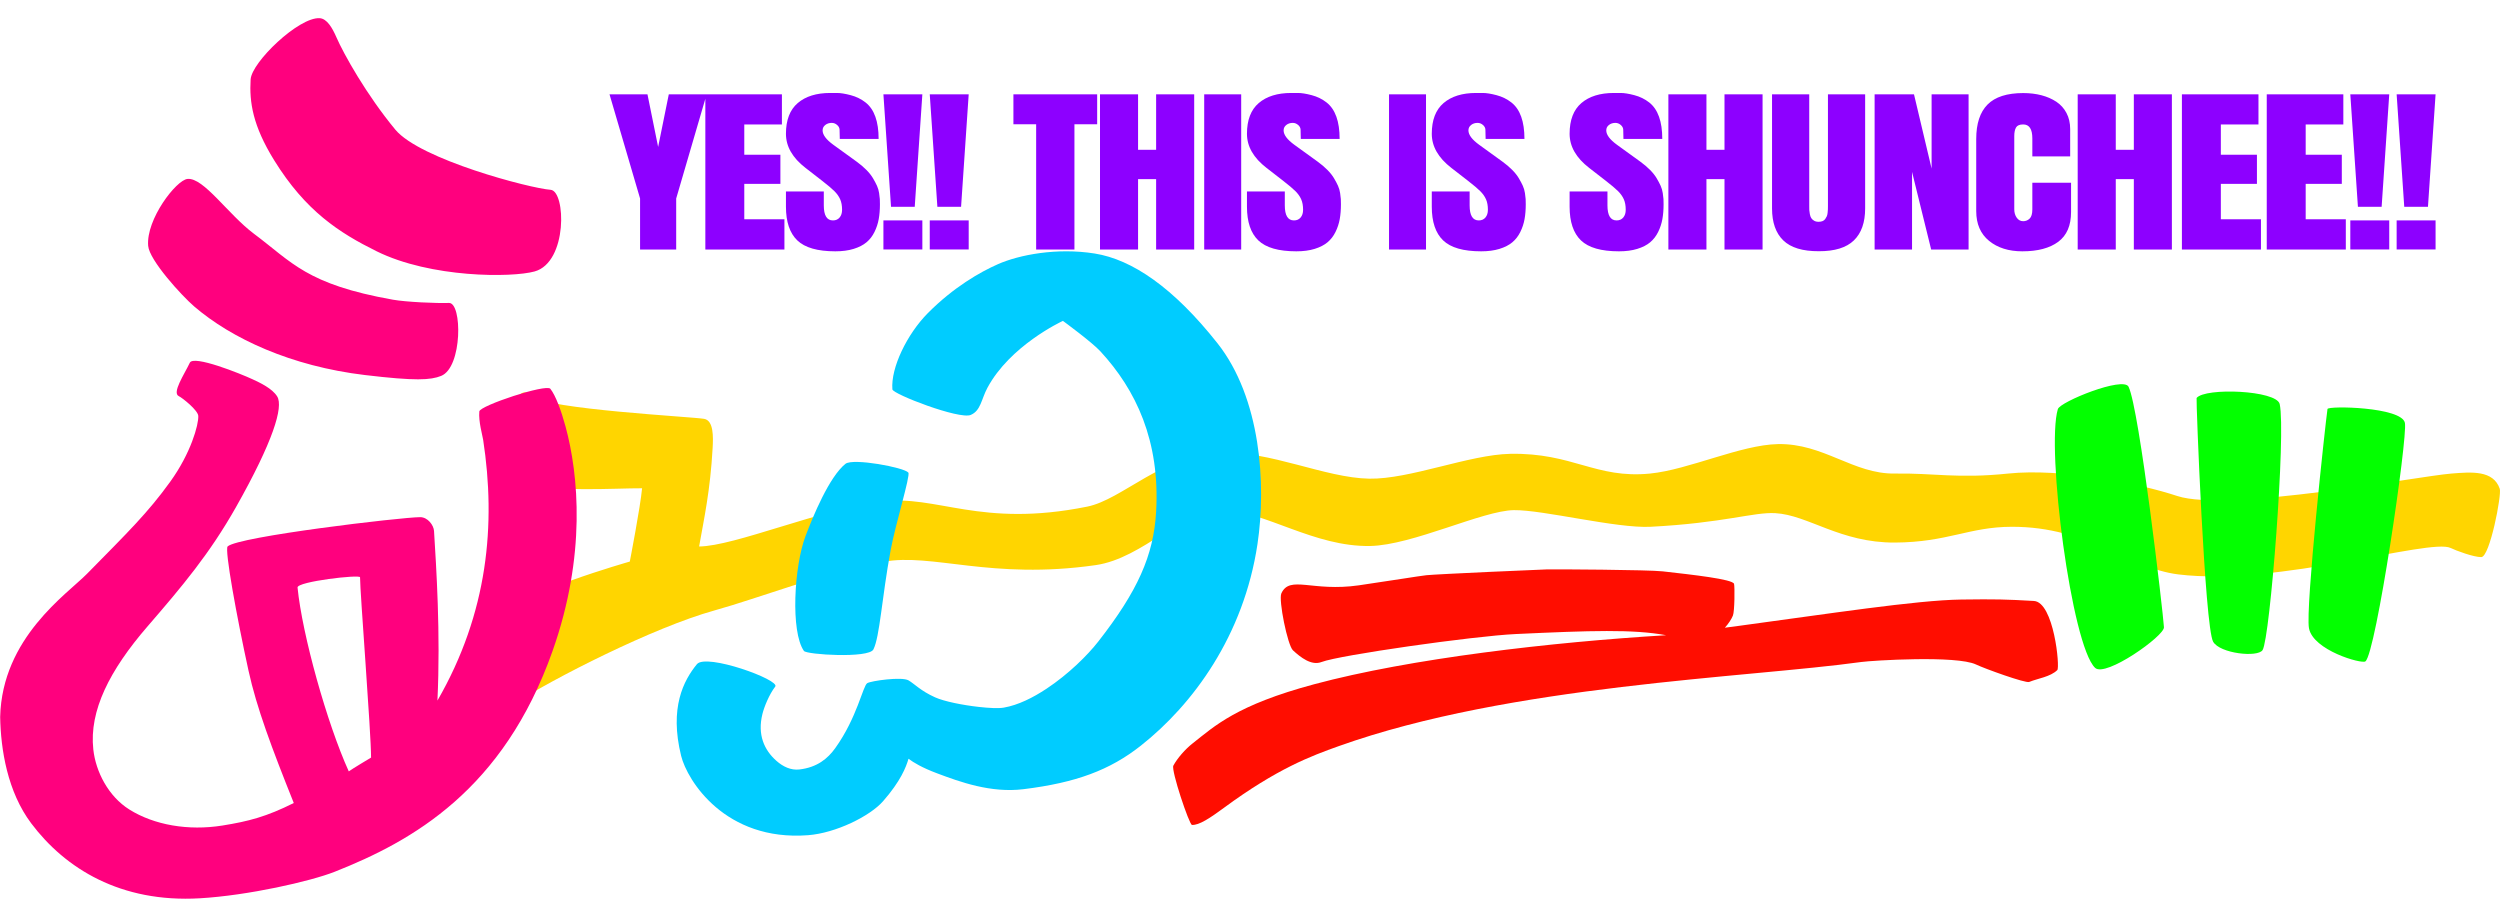 <svg width="100%" height="100%" viewBox="0 0 1000 367" version="1.1" xmlns="http://www.w3.org/2000/svg" xmlns:xlink="http://www.w3.org/1999/xlink" xml:space="preserve" xmlns:serif="http://www.serif.com/" style="fill-rule:evenodd;clip-rule:evenodd;stroke-linejoin:round;stroke-miterlimit:2;">
	<style>
#L_1{
	transform-origin:calc(100% * 160/1000) calc(100% * 220/300);
	animation: rotate 1s;
   animation-iteration-count: infinite;
	animation-name: rotate;
	animation-timing-function: ease-in-out;
	animation-iteration-count: infinite;
	animation-direction: alternate;
}
#hair{
	transform-origin:calc(100% * 195/1000) calc(100% * 275/367);
	animation: rotate 2s;
   animation-iteration-count: infinite;
	animation-name: rotate_hair;
	animation-timing-function: ease-in-out;
	animation-iteration-count: infinite;
	animation-direction: alternate;
	animation-duration: 3s;
}

#L_0{
	animation-name: return;
  animation-timing-function: ease-in-out;
  animation-iteration-count: infinite;
  animation-direction: alternate;
  animation-duration: 0.8s;
}
#L_2{
	animation-delay:500ms;
	animation-name: return;
  animation-timing-function: ease-in-out;
  animation-iteration-count: infinite;
  animation-direction: alternate;
  animation-duration: 1.5s;
}

#L_3{
	animation-name: return;
  animation-timing-function: ease-in-out;
  animation-iteration-count: infinite;
  animation-direction: alternate;
  animation-duration: 1s;
}

#L_4{
	animation-name: return;
  animation-timing-function: ease-in-out;
  animation-iteration-count: infinite;
  animation-direction: alternate;
  animation-duration: 1.4s;
}

#L_5{
	animation-name: return;
  animation-timing-function: ease-in-out;
  animation-iteration-count: infinite;
  animation-direction: alternate;
  animation-duration: 1.2s;
}

#w_1{
	animation-name: return;
  animation-timing-function: ease-in-out;
  animation-iteration-count: infinite;
  animation-direction: alternate;
  animation-duration: 2s;
}

#w_2{
	animation-name: return;
  animation-timing-function: ease-in-out;
  animation-iteration-count: infinite;
  animation-direction: alternate;
  animation-duration: 1.6s;
}
#w_3{
	animation-name: return;
  animation-timing-function: ease-in-out;
  animation-iteration-count: infinite;
  animation-direction: alternate;
  animation-duration: 0.8s;
}
#w_4{
	animation-delay:500ms;
	animation-name: return;
  animation-timing-function: ease-in-out;
  animation-iteration-count: infinite;
  animation-direction: alternate;
  animation-duration: 1.5s;
}

@keyframes return {
0% {
        transform: translate(0,0px);
    }
    100% {
        transform: translate(0,5px);
    }
}
@keyframes rotate {
	0% { transform: rotate(0deg); }
	10% { transform: rotate(-6deg); }
	20% { transform: rotate(0deg); }
	30% { transform: rotate(-6deg); }
	50%{ transform: rotate(0deg);}
	100% { transform: rotate(0deg); } 
}
@keyframes rotate_hair{
    0% { transform: rotate(5deg); }
    100% { transform: rotate(-10deg); } 
}
</style>
    <ellipse id="L_1_origin" cx="194.751" cy="275.3" rx="0.306" ry="0.303" style="fill:none;"/>
    <path id="L_5" d="M256.831,195.309C256.167,202.725 251.917,224.626 251.917,224.626C251.917,224.626 206.056,237.696 204.079,245.218C202.081,252.816 198.948,262.945 198.318,269.097C197.679,275.339 196.391,287.426 204.645,282.096C221.26,271.365 261.43,250.96 285.674,244.21C304.518,238.966 327.672,229.549 353.374,224.727C372.834,221.077 396.352,232.061 438.258,226.05C457.417,223.302 473.373,203.324 488.879,203.897C506.235,204.54 525.607,218.799 548.07,218.395C564.94,218.092 593.061,204.217 605.554,204.057C617.278,203.908 646.607,211.414 660.219,210.713C689.395,209.211 701.443,204.785 710.088,205.261C723.257,205.986 736.104,217.147 757.942,217.026C779.062,216.91 787.608,210.749 804.705,210.713C835.612,210.649 851.277,227.291 871.302,229.76C910.865,234.64 972.031,215.19 980.259,219.194C982.466,220.269 989.486,222.872 992.505,222.844C995.95,222.813 1000.7,197.897 999.913,195.545C997.359,187.986 988.557,188.789 980.554,189.423C967.116,190.486 890.901,205.025 870.892,198.396C855.294,193.231 824.481,187.212 803.253,189.423C783.092,191.524 773.397,189.176 758.002,189.423C741.321,189.69 729.462,177.263 711.152,177.637C696.262,177.939 675.457,187.895 660.024,189.423C638.271,191.575 629.098,181.044 604.088,181.533C587.66,181.854 563.941,191.753 547.694,191.469C529.939,191.159 507.994,180.232 487.904,181.046C464.946,181.978 448.954,199.813 434.889,202.65C391.917,211.321 374.828,197.711 352.425,200.627C327.935,203.814 293.88,218.441 279.644,218.599C281.571,207.671 284.098,196.4 285.058,179.111C285.291,174.886 285.524,168.199 281.633,167.534C276.553,166.665 218.603,163.717 212.817,158.485C202.461,149.117 205.216,185.808 212.963,192.632C218.162,197.211 246.739,195.224 256.831,195.309Z" style="fill:rgb(255,213,0);"/>
    <path id="L_4" d="M666.456,254.086C620.592,256.85 564.302,263.337 525.683,273.696C494.525,282.053 485.89,290.397 476.996,297.399C474.09,299.688 470.971,303.235 469.34,306.251C468.362,308.059 475.693,329.88 476.779,329.963C479.585,330.178 484.076,327.173 489.514,323.169C510.898,307.423 524.37,302.425 535.502,298.448C604.17,273.92 698.804,271.139 744.559,264.792C748.793,264.204 782.622,262.078 790.412,265.8C793.933,267.484 810.252,273.37 811.675,272.781C815.131,271.355 820.14,270.754 822.922,268.03C824.042,266.936 821.561,240.845 813.556,240.383C802.473,239.746 798.282,239.626 784.452,239.819C766.411,240.075 731.21,245.548 695.389,250.365C693.712,250.592 691.896,250.831 689.949,251.084C691.449,249.414 692.575,247.681 693.17,246.215C693.852,244.531 693.933,234.728 693.621,233.549C693.126,231.676 677.049,229.898 665.103,228.543C659.296,227.885 621.79,227.682 618.81,227.758C615.843,227.834 574.782,229.645 570.549,230.084C568.005,230.348 554.942,232.485 543.555,234.128C524.853,236.827 515.984,229.955 512.553,237.322C511.321,239.968 515.049,258.16 517.182,260.129C520.219,262.938 524.565,266.377 528.608,264.806C535.686,262.056 589.491,254.4 606.296,253.617C636.416,252.214 653.17,251.647 666.456,254.086Z" style="fill:rgb(255,13,0);"/>
    <path id="L_3" d="M851.425,154.705C849.359,150.443 824.017,160.695 823.137,163.645C818.393,179.54 828.638,258.217 838.039,267.144C842.195,271.094 865.777,254.368 865.582,250.907C865.227,244.919 855.765,163.628 851.425,154.705ZM930.997,163.596C930.178,169.083 922.11,243.426 923.589,251.295C925.252,260.166 944.628,265.652 946.144,264.564C950.349,261.577 963.137,174.994 961.963,169.16C960.667,162.717 931.193,162.259 930.997,163.596ZM878.638,159.193C878.369,159.524 881.878,250.688 885.252,256.678C887.929,261.427 903.088,263.082 905.032,260.035C908.039,255.361 914.433,172.959 911.878,161.628C910.618,156.091 882.098,154.941 878.638,159.193Z" style="fill:rgb(3,255,0);"/>
    <path id="L_2" d="M394.963,155.13C403.981,138.325 424.336,128.734 425.166,128.357C425.531,128.621 436.733,136.827 440.144,140.523C454.36,155.924 464.094,176.295 462.443,204.781C461.431,222.271 455.02,236.501 439.29,256.641C435.07,262.044 427.415,269.657 418.643,275.464C413.166,279.089 407.293,282.034 401.537,283.045C399.352,283.429 395.641,283.222 391.584,282.773C385.044,282.05 377.69,280.577 374.026,278.93C368.244,276.328 365.809,273.544 363.392,272.141C360.757,270.611 348.555,272.303 346.913,273.26C345.168,274.278 342.869,287.036 334.078,299.282C331.121,303.402 326.904,306.953 319.762,307.788C316.387,308.182 313.231,306.699 310.552,304.325C305.716,300.036 302.905,293.935 304.967,285.604C305.663,282.784 307.677,277.759 310.097,274.635C312.172,271.961 282.426,261.205 278.768,265.671C273.438,272.179 267.693,283.097 272.454,302.348C274.892,312.209 290.09,336.583 323.196,334.083C334.305,333.244 347.992,326.464 353.21,320.502C360.265,312.44 362.401,306.923 363.407,303.495C365.44,305.034 368.781,307.051 374.779,309.308C383.965,312.764 396.342,317.284 409.388,315.677C430.462,313.08 443.953,308.03 456.304,298.289C477.179,281.826 497.497,254.262 502.992,217.627C506.595,193.608 504.264,159.145 486.986,137.298C469.37,115.023 452.853,103.8 437.897,101.41C422.69,98.98 407.633,101.954 399.248,105.637C391.978,108.83 381.326,114.959 371.103,125.282C362.852,133.616 356.272,147.095 356.954,155.745C357.102,157.638 383.691,167.876 388.275,165.978C392.319,164.302 392.525,159.673 394.963,155.13ZM363.338,189.038C361.71,186.984 341.171,183.135 338.179,185.535C331.682,190.745 325.174,206.561 322.201,214.439C317.621,226.573 316.189,252.67 321.568,260.374C322.617,261.877 347.515,263.421 349.358,259.775C351.924,254.696 352.718,239.212 356.264,220.018C358.166,209.721 364.238,190.174 363.338,189.038Z" style="fill:rgb(0,204,255);"/>
    <path id="L_1" d="M174.974,280.233C176.26,253.282 174.482,226.594 173.61,212.365C173.471,210.117 171.128,206.848 168.044,206.863C160.421,206.901 95.187,214.617 91.058,218.573C89.782,219.795 94.662,246.611 99.41,268.282C102.65,283.069 108.662,299.095 117.512,321.207C106.559,326.681 99.474,328.524 88.956,330.215C75.36,332.399 61.666,330.031 51.724,323.793C43.353,318.541 38.298,308.7 37.32,299.756C35.63,284.282 43.853,268.09 58.993,250.582C72.925,234.469 83.868,221.481 94.424,202.797C109.243,176.566 113.435,162.748 110.888,158.602C108.887,155.343 103.909,153.055 101.073,151.734C96.089,149.414 77.424,141.923 75.929,145.09C73.734,149.737 68.687,157.152 71.525,158.461C72.877,159.084 79.216,164.1 79.315,166.387C79.467,169.897 76.343,181.232 68.147,192.611C59.079,205.2 51.124,212.919 34.809,229.513C26.788,237.673 0.837,255.075 0.069,286.755C0.281,299.787 2.996,316.706 12.487,329.335C26.112,347.464 48.295,361.167 79.919,359.319C99.185,358.193 124.16,352.546 133.907,348.693C164.976,336.404 201.354,316.022 221.028,260.388C234.531,222.199 231.462,189.913 226.205,170.567C224.465,164.161 222.24,158.168 220.144,155.514C218.509,153.447 191.958,162.254 191.732,164.567C191.346,168.5 193.001,174.203 193.266,175.948C198.403,209.561 195.268,245.083 174.974,280.233ZM139.511,308.553C140.797,307.59 148.425,303.033 148.425,303.033C148.445,293.085 143.992,236.814 144.02,230.912C144.026,229.7 118.783,232.617 119.019,235.006C120.879,253.859 130.814,289.39 139.511,308.553ZM101.614,93.533C91.248,85.793 81.465,70.939 75.001,71.572C70.485,72.013 58.379,87.753 59.266,98.341C59.75,104.111 72.661,118.27 77.699,122.595C92.663,135.44 116.478,146.491 145.958,150.014C166.267,152.441 172.211,152.052 176.449,150.365C185.033,146.952 184.918,120.985 179.585,121.178C174.622,121.357 162.457,120.819 157.145,119.875C122.583,113.733 116.826,104.888 101.614,93.533ZM127.849,7.271C119.474,6.808 100.669,24.865 100.251,31.773C99.702,40.883 101.103,50.243 109.627,64.042C122.216,84.424 135.707,93.126 150.689,100.528C172.326,111.216 204.701,111.11 213.832,108.584C227.165,104.894 226.331,76.353 220.233,75.921C212.112,75.348 168.029,63.795 158.138,51.863C146.635,37.985 137.464,21.591 134.534,14.848C132.914,11.118 130.751,7.431 127.849,7.271Z" style="fill:rgb(255,0,126);"/>
    <path id="w_1" d="M334.131,100.528C327.026,100.528 321.957,99.072 318.926,96.162C315.895,93.251 314.379,88.755 314.379,82.675L314.379,76.595L329.52,76.595L329.52,82.168C329.52,86.171 330.737,88.171 333.174,88.171C334.306,88.171 335.197,87.782 335.85,87.002C336.503,86.223 336.829,85.196 336.829,83.922C336.829,82.259 336.576,80.856 336.068,79.712C335.56,78.569 334.792,77.485 333.762,76.458C332.733,75.432 331.042,74.009 328.693,72.189L322.211,67.162C316.991,63.135 314.379,58.586 314.379,53.519C314.379,48.01 315.953,43.911 319.101,41.222C322.247,38.532 326.575,37.188 332.087,37.188L334.784,37.188C336.206,37.188 338.033,37.48 340.266,38.065C342.5,38.65 344.486,39.624 346.225,40.988C347.967,42.353 349.272,44.249 350.142,46.679C351.013,49.108 351.448,52.078 351.448,55.585L335.915,55.585L335.828,51.844C335.799,51.141 335.466,50.518 334.828,49.973C334.19,49.426 333.478,49.153 332.696,49.153C331.681,49.153 330.818,49.433 330.108,49.992C329.396,50.551 329.041,51.272 329.041,52.155C329.041,53.922 330.477,55.845 333.349,57.925L342.615,64.628C344.124,65.719 345.437,66.831 346.553,67.962C347.669,69.091 348.554,70.208 349.207,71.314C349.858,72.418 350.388,73.418 350.795,74.315C351.201,75.211 351.483,76.185 351.643,77.238C351.802,78.289 351.896,79.084 351.926,79.616C351.955,80.149 351.97,80.844 351.97,81.701C351.97,83.883 351.81,85.865 351.491,87.645C351.171,89.424 350.605,91.14 349.794,92.79C348.982,94.44 347.916,95.817 346.596,96.921C345.277,98.026 343.565,98.903 341.462,99.552C339.36,100.202 336.917,100.528 334.131,100.528ZM312.766,37.734L312.766,49.777L297.713,49.777L297.713,61.899L312.158,61.899L312.158,73.553L297.713,73.553L297.713,87.704L313.768,87.704L313.768,99.826L282.137,99.826L282.137,39.508L270.475,79.402L270.475,99.826L256.03,99.826L256.03,79.402L243.805,37.734L258.988,37.734L263.253,58.782L267.516,37.734L312.766,37.734ZM353.365,99.787L353.365,88.171L368.94,88.171L368.94,99.787L353.365,99.787ZM371.902,99.787L371.902,88.171L387.478,88.171L387.478,99.787L371.902,99.787ZM353.365,37.734L368.94,37.734L365.894,82.715L356.41,82.715L353.365,37.734ZM371.902,37.734L387.478,37.734L384.432,82.715L374.948,82.715L371.902,37.734Z" style="fill:rgb(141,0,255);fill-rule:nonzero;"/>
    <path id="w_2" d="M518.537,100.528C511.431,100.528 506.362,99.072 503.332,96.162C500.3,93.251 498.784,88.755 498.784,82.675L498.784,76.595L513.924,76.595L513.924,82.168C513.924,86.171 515.143,88.171 517.58,88.171C518.711,88.171 519.603,87.782 520.255,87.002C520.907,86.223 521.234,85.196 521.234,83.922C521.234,82.259 520.981,80.856 520.472,79.712C519.965,78.569 519.197,77.485 518.168,76.458C517.137,75.432 515.448,74.009 513.098,72.189L506.615,67.162C501.395,63.135 498.784,58.586 498.784,53.519C498.784,48.01 500.358,43.911 503.505,41.222C506.652,38.532 510.982,37.188 516.492,37.188L519.19,37.188C520.61,37.188 522.438,37.48 524.67,38.065C526.905,38.65 528.89,39.624 530.632,40.988C532.372,42.353 533.676,44.249 534.548,46.679C535.417,49.108 535.852,52.078 535.852,55.585L520.319,55.585L520.234,51.844C520.204,51.141 519.871,50.518 519.233,49.973C518.594,49.426 517.883,49.153 517.101,49.153C516.086,49.153 515.223,49.433 514.513,49.992C513.801,50.551 513.446,51.272 513.446,52.155C513.446,53.922 514.882,55.845 517.753,57.925L527.021,64.628C528.53,65.719 529.841,66.831 530.957,67.962C532.074,69.091 532.959,70.208 533.612,71.314C534.263,72.418 534.794,73.418 535.2,74.315C535.605,75.211 535.888,76.185 536.048,77.238C536.207,78.289 536.302,79.084 536.33,79.616C536.36,80.149 536.374,80.844 536.374,81.701C536.374,83.883 536.215,85.865 535.895,87.645C535.577,89.424 535.011,91.14 534.198,92.79C533.387,94.44 532.321,95.817 531.002,96.921C529.681,98.026 527.97,98.903 525.867,99.552C523.764,100.202 521.322,100.528 518.537,100.528ZM405.366,37.734L438.865,37.734L438.865,49.699L429.773,49.699L429.773,99.826L414.459,99.826L414.459,49.699L405.366,49.699L405.366,37.734ZM481.682,99.826L481.682,37.734L496.476,37.734L496.476,99.826L481.682,99.826ZM455.228,71.644L455.228,99.826L440.002,99.826L440.002,37.734L455.228,37.734L455.228,59.913L462.449,59.913L462.449,37.734L477.678,37.734L477.678,99.826L462.449,99.826L462.449,71.644L455.228,71.644Z" style="fill:rgb(141,0,255);fill-rule:nonzero;"/>
    <path id="w_3" d="M592.465,100.528C585.358,100.528 580.29,99.072 577.259,96.162C574.228,93.251 572.713,88.755 572.713,82.675L572.713,76.595L587.854,76.595L587.854,82.168C587.854,86.171 589.072,88.171 591.506,88.171C592.638,88.171 593.531,87.782 594.182,87.002C594.835,86.223 595.162,85.196 595.162,83.922C595.162,82.259 594.909,80.856 594.4,79.712C593.894,78.569 593.125,77.485 592.096,76.458C591.065,75.432 589.376,74.009 587.026,72.189L580.544,67.162C575.323,63.135 572.713,58.586 572.713,53.519C572.713,48.01 574.286,43.911 577.433,41.222C580.58,38.532 584.91,37.188 590.42,37.188L593.118,37.188C594.539,37.188 596.366,37.48 598.598,38.065C600.833,38.65 602.819,39.624 604.56,40.988C606.3,42.353 607.604,44.249 608.476,46.679C609.345,49.108 609.78,52.078 609.78,55.585L594.248,55.585L594.162,51.844C594.134,51.141 593.8,50.518 593.16,49.973C592.522,49.426 591.812,49.153 591.03,49.153C590.014,49.153 589.151,49.433 588.44,49.992C587.73,50.551 587.373,51.272 587.373,52.155C587.373,53.922 588.81,55.845 591.681,57.925L600.949,64.628C602.456,65.719 603.769,66.831 604.885,67.962C606.002,69.091 606.887,70.208 607.539,71.314C608.192,72.418 608.723,73.418 609.129,74.315C609.533,75.211 609.817,76.185 609.976,77.238C610.135,78.289 610.229,79.084 610.258,79.616C610.288,80.149 610.302,80.844 610.302,81.701C610.302,83.883 610.143,85.865 609.823,87.645C609.505,89.424 608.939,91.14 608.126,92.79C607.314,94.44 606.248,95.817 604.929,96.921C603.61,98.026 601.898,98.903 599.795,99.552C597.692,100.202 595.25,100.528 592.465,100.528ZM555.61,99.826L555.61,37.734L570.404,37.734L570.404,99.826L555.61,99.826Z" style="fill:rgb(141,0,255);fill-rule:nonzero;"/>
    <path id="w_4" d="M647.594,100.528C640.488,100.528 635.42,99.072 632.389,96.162C629.357,93.251 627.843,88.755 627.843,82.675L627.843,76.595L642.983,76.595L642.983,82.168C642.983,86.171 644.202,88.171 646.638,88.171C647.768,88.171 648.66,87.782 649.312,87.002C649.966,86.223 650.291,85.196 650.291,83.922C650.291,82.259 650.038,80.856 649.53,79.712C649.024,78.569 648.255,77.485 647.225,76.458C646.195,75.432 644.505,74.009 642.156,72.189L635.674,67.162C630.453,63.135 627.843,58.586 627.843,53.519C627.843,48.01 629.416,43.911 632.563,41.222C635.709,38.532 640.039,37.188 645.549,37.188L648.247,37.188C649.669,37.188 651.495,37.48 653.73,38.065C655.962,38.65 657.949,39.624 659.69,40.988C661.429,42.353 662.734,44.249 663.605,46.679C664.475,49.108 664.91,52.078 664.91,55.585L649.378,55.585L649.291,51.844C649.263,51.141 648.929,50.518 648.29,49.973C647.653,49.426 646.942,49.153 646.159,49.153C645.143,49.153 644.28,49.433 643.57,49.992C642.86,50.551 642.505,51.272 642.505,52.155C642.505,53.922 643.939,55.845 646.811,57.925L656.079,64.628C657.587,65.719 658.899,66.831 660.015,67.962C661.132,69.091 662.016,70.208 662.669,71.314C663.323,72.418 663.852,73.418 664.258,74.315C664.663,75.211 664.946,76.185 665.105,77.238C665.266,78.289 665.36,79.084 665.389,79.616C665.417,80.149 665.432,80.844 665.432,81.701C665.432,83.883 665.273,85.865 664.953,87.645C664.635,89.424 664.069,91.14 663.256,92.79C662.444,94.44 661.379,95.817 660.059,96.921C658.74,98.026 657.027,98.903 654.924,99.552C652.822,100.202 650.379,100.528 647.594,100.528ZM828.423,73.086L828.423,84.819C828.423,90.223 826.712,94.193 823.289,96.727C819.866,99.261 815.086,100.528 808.937,100.528C803.484,100.528 799.035,99.13 795.624,96.337C792.201,93.543 790.489,89.574 790.489,84.43L790.489,55.624C790.489,49.466 791.993,44.86 795.025,41.808C798.057,38.754 802.812,37.227 809.279,37.227C811.92,37.227 814.352,37.52 816.59,38.103C818.827,38.688 820.795,39.553 822.531,40.695C824.255,41.839 825.612,43.341 826.59,45.197C827.58,47.056 828.069,49.194 828.069,51.609L828.069,62.563L812.934,62.563L812.934,55.352C812.934,51.635 811.712,49.777 809.279,49.777C807.824,49.777 806.871,50.188 806.406,51.006C805.942,51.825 805.709,52.962 805.709,54.416L805.709,83.767C805.709,85.04 806.039,86.145 806.687,87.08C807.347,88.015 808.203,88.482 809.279,88.482C810.269,88.482 811.125,88.138 811.846,87.449C812.568,86.761 812.934,85.532 812.934,83.767L812.934,73.086L828.423,73.086ZM708.814,83.376L708.814,37.734L723.695,37.734L723.695,82.441C723.695,83.117 723.702,83.649 723.715,84.04C723.731,84.43 723.803,84.962 723.933,85.638C724.065,86.314 724.253,86.845 724.499,87.235C724.746,87.625 725.116,87.97 725.609,88.268C726.102,88.568 726.711,88.717 727.435,88.717C728.046,88.717 728.575,88.627 729.024,88.444C729.473,88.261 729.828,87.984 730.09,87.606C730.35,87.229 730.56,86.866 730.72,86.515C730.88,86.163 730.989,85.696 731.047,85.111C731.105,84.526 731.141,84.079 731.157,83.767C731.17,83.454 731.178,83.013 731.178,82.441L731.178,37.734L746.058,37.734L746.058,83.376C746.058,88.99 744.555,93.251 741.554,96.162C738.552,99.072 733.876,100.514 727.524,100.487C721.055,100.514 716.321,99.072 713.318,96.162C710.316,93.251 708.814,88.99 708.814,83.376ZM872.763,99.826L872.763,37.734L903.387,37.734L903.387,49.777L888.338,49.777L888.338,61.899L902.775,61.899L902.775,73.553L888.338,73.553L888.338,87.704L904.389,87.704L904.389,99.826L872.763,99.826ZM906.7,99.826L906.7,37.734L937.335,37.734L937.335,49.777L922.274,49.777L922.274,61.899L936.724,61.899L936.724,73.553L922.274,73.553L922.274,87.704L938.325,87.704L938.325,99.826L906.7,99.826ZM787.433,37.734L787.433,99.826L772.47,99.826L764.817,68.76L764.817,99.826L749.845,99.826L749.845,37.734L765.599,37.734L772.641,67.435L772.641,37.734L787.433,37.734ZM682.577,71.644L682.577,99.826L667.351,99.826L667.351,37.734L682.577,37.734L682.577,59.913L689.799,59.913L689.799,37.734L705.026,37.734L705.026,99.826L689.799,99.826L689.799,71.644L682.577,71.644ZM846.308,71.644L846.308,99.826L831.076,99.826L831.076,37.734L846.308,37.734L846.308,59.913L853.533,59.913L853.533,37.734L868.753,37.734L868.753,99.826L853.533,99.826L853.533,71.644L846.308,71.644ZM940.123,99.787L940.123,88.171L955.697,88.171L955.697,99.787L940.123,99.787ZM958.656,99.787L958.656,88.171L974.23,88.171L974.23,99.787L958.656,99.787ZM940.123,37.734L955.697,37.734L952.653,82.715L943.167,82.715L940.123,37.734ZM958.656,37.734L974.23,37.734L971.186,82.715L961.7,82.715L958.656,37.734Z" style="fill:rgb(141,0,255);fill-rule:nonzero;"/>
</svg>
